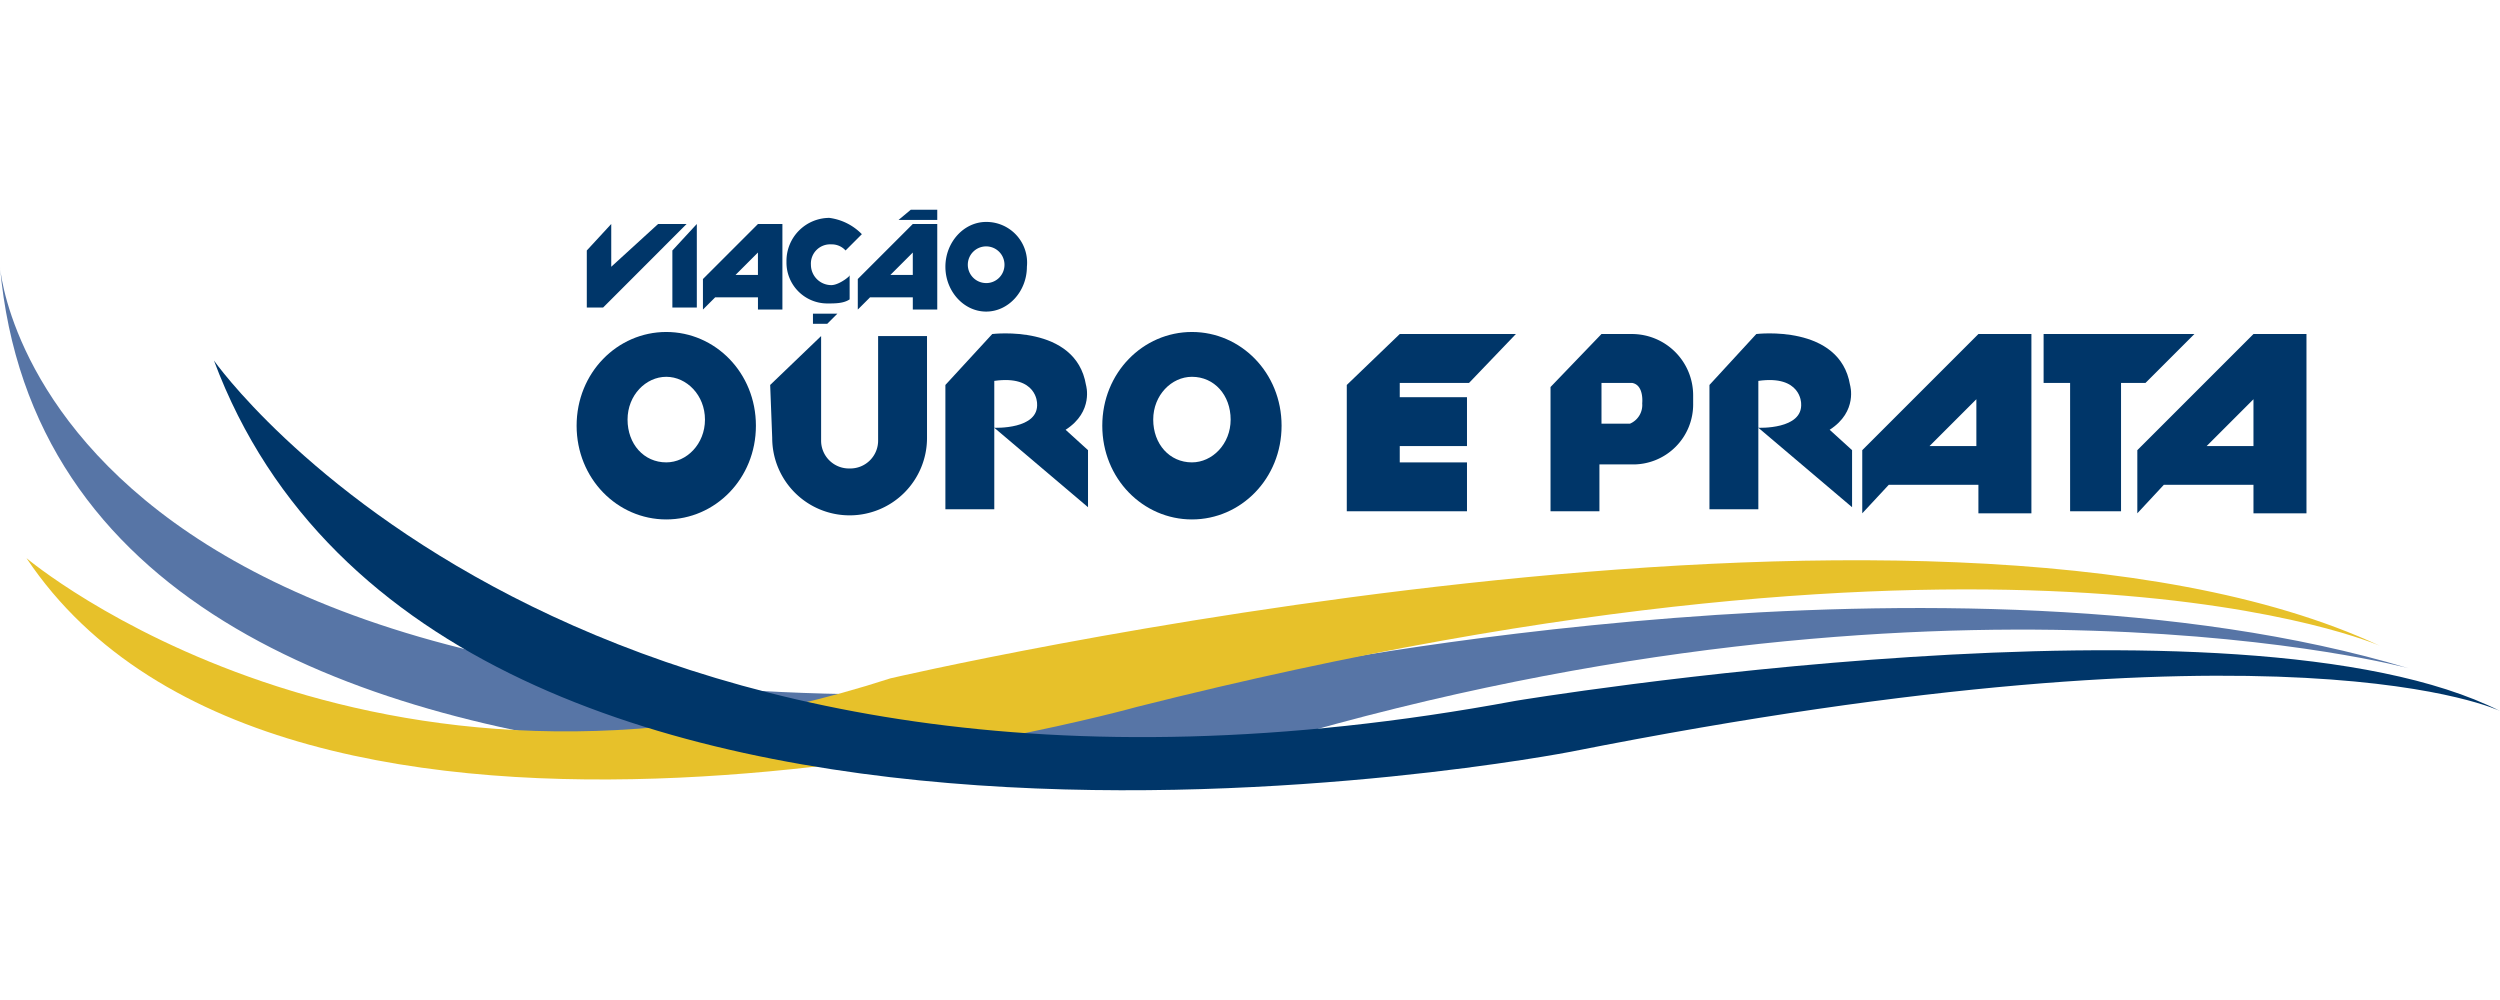<svg xmlns="http://www.w3.org/2000/svg" width="150" height="60" viewBox="0 0 499.999 116.106">
  <g id="ouroeprata" transform="translate(-88.245 -54.296)">
    <path id="Caminho_1883" data-name="Caminho 1883" d="M223.093,74.281V62.871l4.89-5.3v8.557l9.372-8.557h5.7L226.353,74.281Z" transform="translate(-17.489 -0.425)" fill="#003669"/>
    <path id="Caminho_1884" data-name="Caminho 1884" d="M242.759,62.871l4.89-5.3V74.281h-4.89Z" transform="translate(-20.04 -0.425)" fill="#003669"/>
    <path id="Caminho_1885" data-name="Caminho 1885" d="M260.784,57.573l-11,11v6.113l2.445-2.446h8.558v2.446h4.89V57.573Zm0,10.188H256.3l4.482-4.483Z" transform="translate(-20.951 -0.425)" fill="#003669"/>
    <path id="Caminho_1886" data-name="Caminho 1886" d="M539.429,82.857,516.2,106.085v12.632l5.3-5.7h17.93v5.7h10.6V82.857Zm-.407,22.413h-9.373l9.373-9.372Z" transform="translate(-55.504 -3.704)" fill="#003669"/>
    <path id="Caminho_1887" data-name="Caminho 1887" d="M602.639,82.857l-23.228,23.228v12.632l5.3-5.7h17.93v5.7h10.6V82.857Zm0,22.413h-9.372l9.372-9.372Z" transform="translate(-63.702 -3.704)" fill="#003669"/>
    <path id="Caminho_1888" data-name="Caminho 1888" d="M296.369,57.573l-11,11v6.113l2.445-2.446h8.558v2.446h4.89V57.573Zm0,10.188h-4.482l4.482-4.483Z" transform="translate(-25.566 -0.425)" fill="#003669"/>
    <path id="Caminho_1889" data-name="Caminho 1889" d="M277.944,69.616a4.083,4.083,0,0,1-4.075-4.075,3.85,3.85,0,0,1,4.075-4.075,3.7,3.7,0,0,1,2.853,1.222l3.259-3.26a11.075,11.075,0,0,0-6.519-3.259,8.607,8.607,0,0,0-8.558,8.557v.408a8.174,8.174,0,0,0,8.15,8.15c1.63,0,3.259,0,4.482-.815v-4.89C282.019,67.579,279.574,69.616,277.944,69.616Z" transform="translate(-23.44 -0.243)" fill="#003669"/>
    <path id="Caminho_1890" data-name="Caminho 1890" d="M275.066,78.175h4.89l-2.037,2.037h-2.852Z" transform="translate(-24.23 -3.097)" fill="#003669"/>
    <path id="Caminho_1891" data-name="Caminho 1891" d="M297.176,54.3h5.3v2.037h-7.742Z" transform="translate(-26.78 0)" fill="#003669"/>
    <path id="Caminho_1892" data-name="Caminho 1892" d="M313.651,57.1c-4.482,0-8.15,4.075-8.15,8.965s3.667,8.965,8.15,8.965,8.15-4.075,8.15-8.965A8.139,8.139,0,0,0,313.651,57.1Zm0,12.225a3.667,3.667,0,1,1,3.667-3.667A3.652,3.652,0,0,1,313.651,69.33Z" transform="translate(-28.177 -0.364)" fill="#003669"/>
    <path id="Caminho_1893" data-name="Caminho 1893" d="M238.682,82.389c-9.78,0-17.93,8.15-17.93,18.745s8.15,18.746,17.93,18.746,17.93-8.15,17.93-18.746S248.462,82.389,238.682,82.389Zm0,26.08c-4.482,0-7.742-3.667-7.742-8.557s3.667-8.558,7.742-8.558,7.742,3.667,7.742,8.558S242.757,108.469,238.682,108.469Z" transform="translate(-17.185 -3.644)" fill="#003669"/>
    <path id="Caminho_1894" data-name="Caminho 1894" d="M359.484,82.389c-9.781,0-17.93,8.15-17.93,18.745s8.15,18.746,17.93,18.746,17.929-8.15,17.929-18.746S369.264,82.389,359.484,82.389Zm0,26.08c-4.483,0-7.743-3.667-7.743-8.557s3.667-8.558,7.743-8.558c4.482,0,7.742,3.667,7.742,8.558S363.559,108.469,359.484,108.469Z" transform="translate(-32.853 -3.644)" fill="#003669"/>
    <path id="Caminho_1895" data-name="Caminho 1895" d="M265.233,93.106l10.188-9.78v20.782a5.57,5.57,0,0,0,5.7,5.7h0a5.57,5.57,0,0,0,5.7-5.7V83.326h9.78V103.7a15.478,15.478,0,0,1-15.485,15.484h0A15.478,15.478,0,0,1,265.641,103.7l-.408-10.6Z" transform="translate(-22.954 -3.765)" fill="#003669"/>
    <path id="Caminho_1896" data-name="Caminho 1896" d="M305.5,118.291V93.026l9.372-10.188s16.707-2.037,18.745,10.188c0,0,1.63,5.3-4.075,8.965l4.482,4.075v11.41l-18.745-15.892s8.965.407,8.558-4.89c0,0,0-5.7-8.558-4.482v25.672H305.5Z" transform="translate(-28.177 -3.685)" fill="#003669"/>
    <path id="Caminho_1897" data-name="Caminho 1897" d="M481.084,118.291V93.026l9.372-10.188S507.164,80.8,509.2,93.026c0,0,1.63,5.3-4.075,8.965l4.482,4.075v11.41l-18.745-15.892s8.965.407,8.557-4.89c0,0,0-5.7-8.557-4.482v25.672h-9.78Z" transform="translate(-50.949 -3.685)" fill="#003669"/>
    <path id="Caminho_1898" data-name="Caminho 1898" d="M397.741,93.045l10.595-10.187h23.227l-9.372,9.78H408.335V95.49h13.447v9.78H408.335v3.26h13.447v9.78H397.741Z" transform="translate(-40.14 -3.704)" fill="#003669"/>
    <path id="Caminho_1899" data-name="Caminho 1899" d="M460.863,82.857h-6.112l-10.188,10.6V118.31h9.78v-9.372h6.52a12.007,12.007,0,0,0,12.225-12.225v-1.63A12.26,12.26,0,0,0,460.863,82.857ZM462.9,96.712a4.066,4.066,0,0,1-2.445,4.075h-5.7v-8.15h6.112C463.308,93.045,462.9,96.712,462.9,96.712Z" transform="translate(-46.213 -3.704)" fill="#003669"/>
    <path id="Caminho_1900" data-name="Caminho 1900" d="M557.873,82.857v9.78h5.3V118.31h10.187V92.637h4.89l9.78-9.78Z" transform="translate(-60.908 -3.704)" fill="#003669"/>
    <path id="Caminho_1901" data-name="Caminho 1901" d="M88.245,67.406s7.742,109.617,255.908,80.684c0,0,134.882-27.71,225.754-.407,0,0-92.5-24.858-226.976,14.67C342.931,162.353,100.062,200.25,88.245,67.406Z" transform="translate(0 -1.7)" fill="#5775a6"/>
    <path id="Caminho_1902" data-name="Caminho 1902" d="M94.332,134.362s68.459,57.865,172.779,24.042c0,0,207.824-48.492,297.88-6.519,0,0-72.535-32.193-248.573,12.224C316.418,164.109,146.084,211.786,94.332,134.362Z" transform="translate(-0.789 -10.384)" fill="#e7c12a"/>
    <path id="Caminho_1903" data-name="Caminho 1903" d="M137.408,88.944S209.535,192.041,397.8,157c0,0,145.069-24.043,196.821,2.037,0,0-41.972-20.375-185.819,8.15C408.8,167.184,183.048,211.193,137.408,88.944Z" transform="translate(-6.376 -4.494)" fill="#003669"/>
  </g>
</svg>
